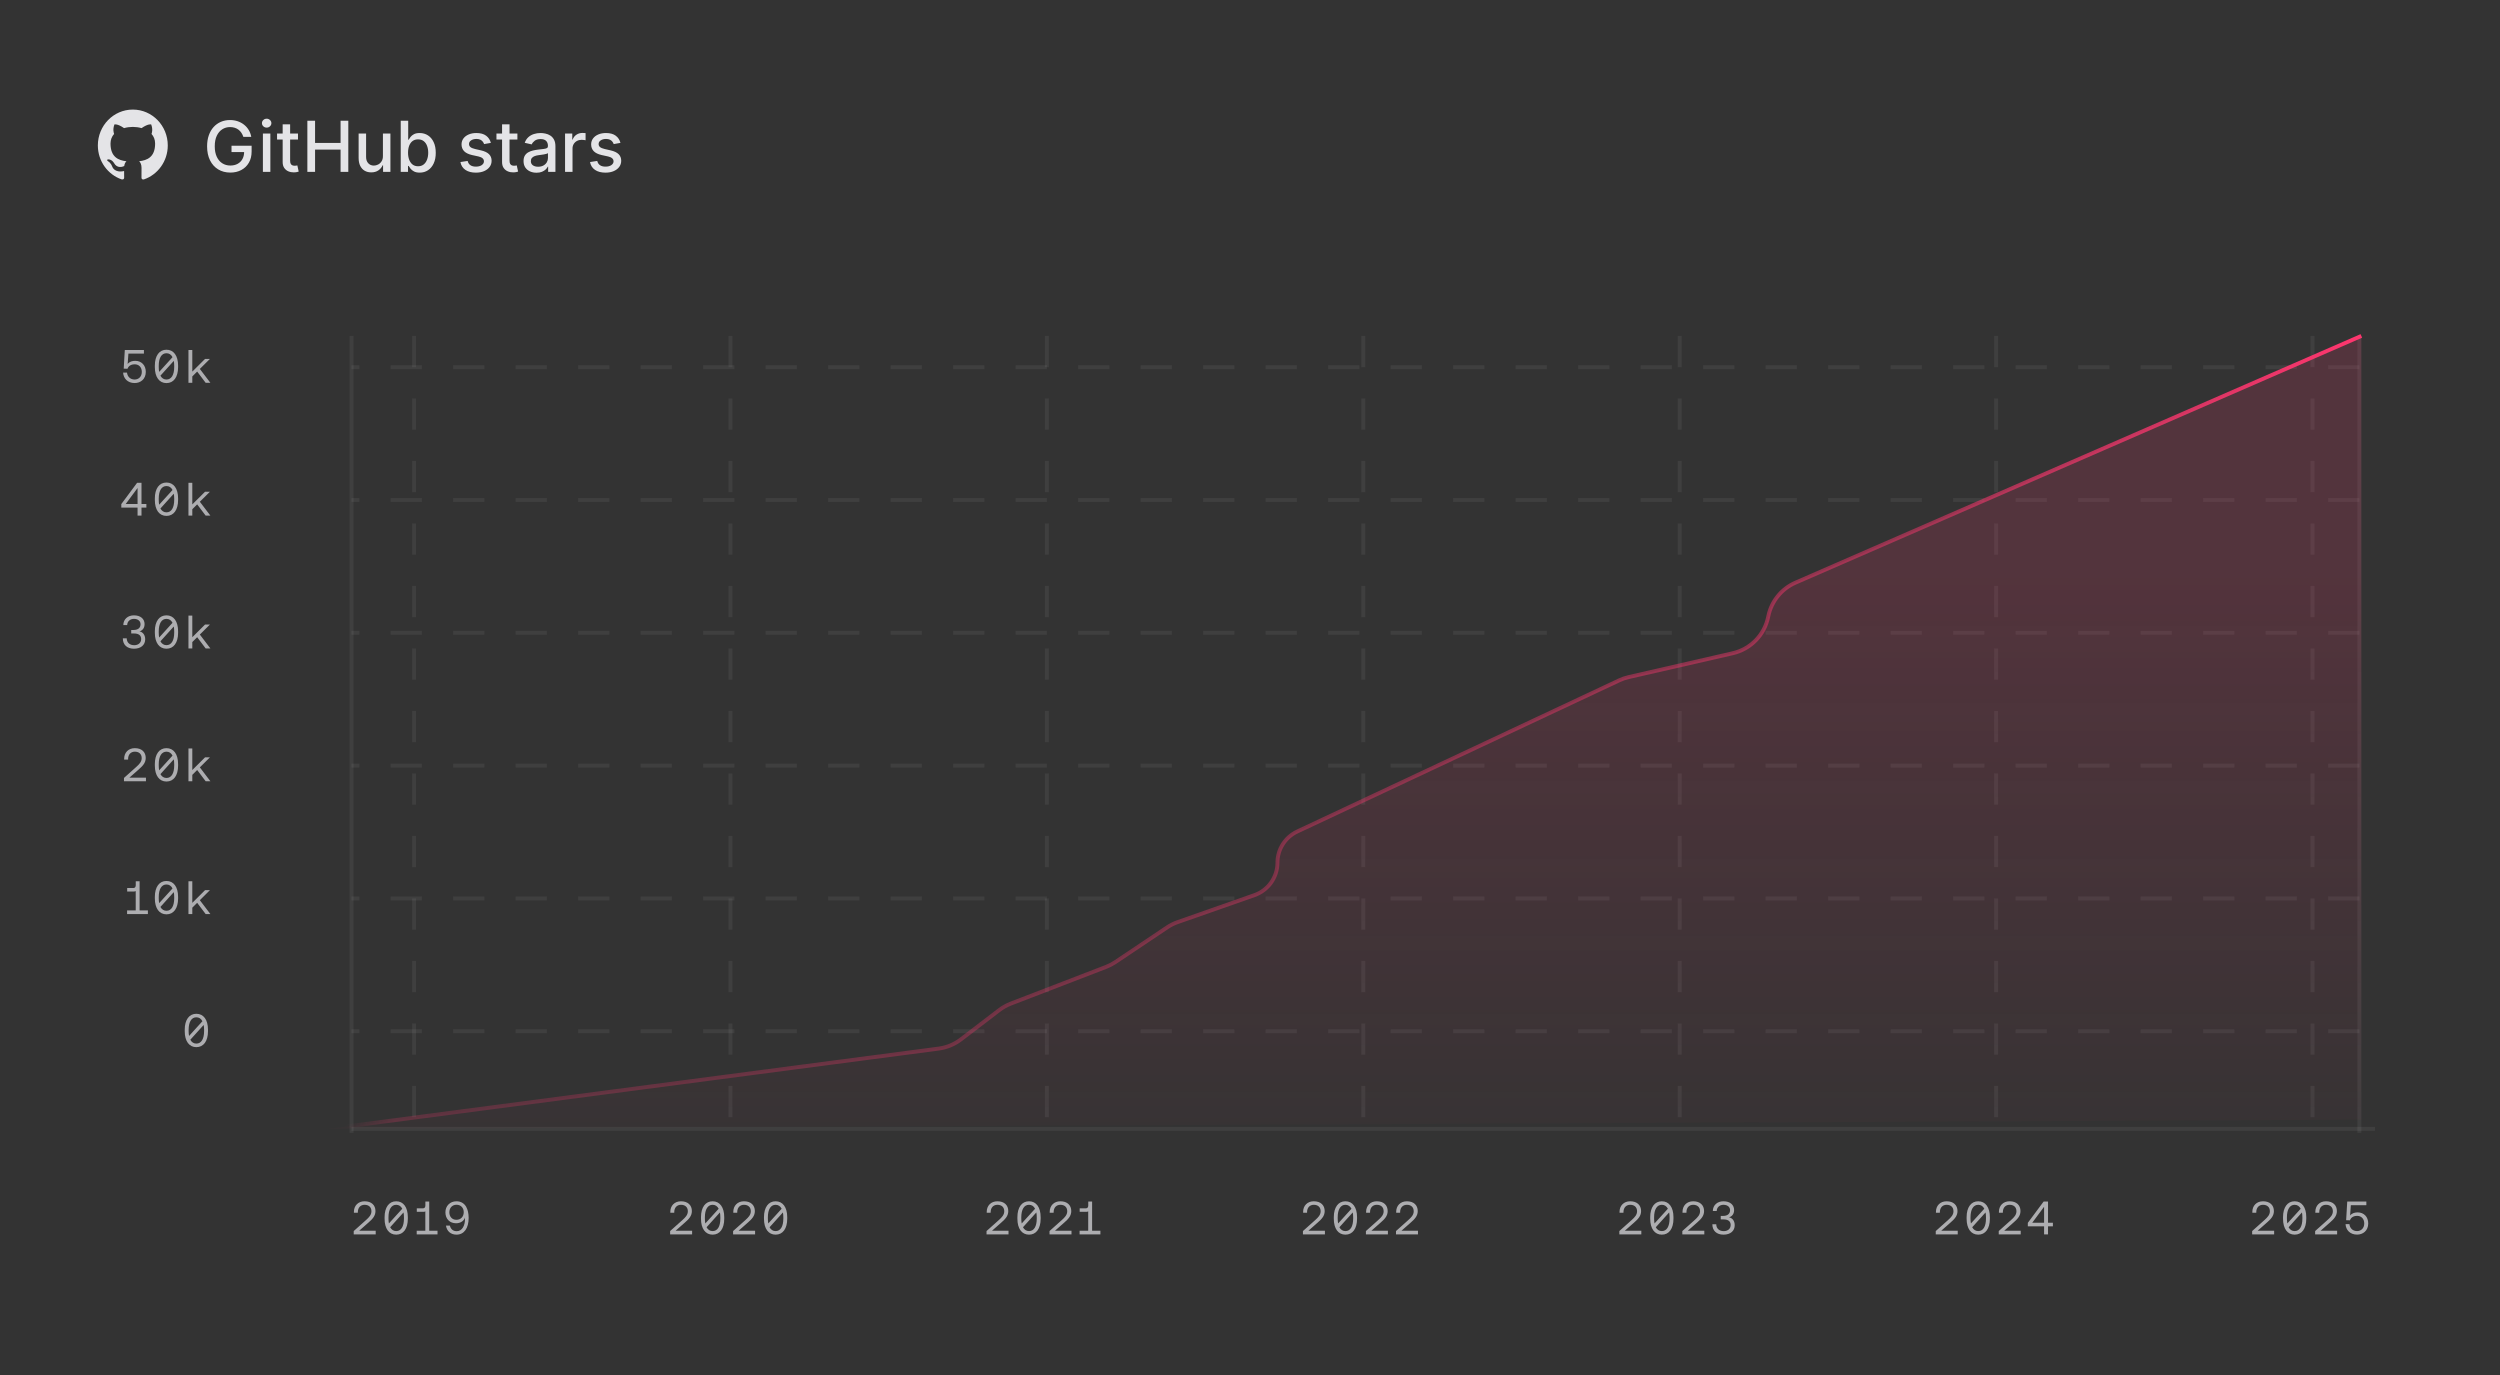 <svg width="320" height="176" viewBox="0 0 320 176" fill="none" xmlns="http://www.w3.org/2000/svg">
<rect x="0" y="0" width="320" height="176" fill="#333333" stroke="none"/>
<g clip-path="url(#clip0_427_2822)">
<path d="M302 47L45 47" stroke="white" stroke-opacity="0.06" stroke-width="0.5" stroke-dasharray="4 4"/>
<path d="M302 64L45 64" stroke="white" stroke-opacity="0.06" stroke-width="0.5" stroke-dasharray="4 4"/>
<path d="M302 81L45 81" stroke="white" stroke-opacity="0.06" stroke-width="0.5" stroke-dasharray="4 4"/>
<path d="M302 98L45 98" stroke="white" stroke-opacity="0.06" stroke-width="0.5" stroke-dasharray="4 4"/>
<path d="M302 115L45 115" stroke="white" stroke-opacity="0.06" stroke-width="0.5" stroke-dasharray="4 4"/>
<path d="M302 132L45 132" stroke="white" stroke-opacity="0.06" stroke-width="0.5" stroke-dasharray="4 4"/>
<path fill-rule="evenodd" clip-rule="evenodd" d="M17 14.025C19.472 14.025 21.475 16.079 21.475 18.614C21.475 20.64 20.195 22.36 18.418 22.967C18.191 23.012 18.11 22.869 18.11 22.747C18.11 22.595 18.116 22.101 18.116 21.487C18.116 21.059 17.972 20.78 17.812 20.638C18.808 20.524 19.855 20.136 19.855 18.374C19.855 17.873 19.682 17.464 19.395 17.143C19.441 17.027 19.595 16.56 19.351 15.928C19.351 15.928 18.976 15.805 18.121 16.399C17.764 16.297 17.381 16.246 17 16.244C16.62 16.246 16.237 16.297 15.88 16.399C15.025 15.805 14.649 15.928 14.649 15.928C14.406 16.56 14.56 17.027 14.606 17.143C14.32 17.464 14.145 17.873 14.145 18.374C14.145 20.132 15.19 20.526 16.184 20.642C16.056 20.756 15.94 20.958 15.899 21.255C15.645 21.372 14.996 21.575 14.597 20.874C14.597 20.874 14.361 20.433 13.911 20.401C13.911 20.401 13.475 20.395 13.881 20.68C13.881 20.68 14.174 20.821 14.378 21.351C14.378 21.351 14.64 22.17 15.885 21.892C15.887 22.276 15.892 22.637 15.892 22.747C15.892 22.868 15.809 23.01 15.586 22.967C13.807 22.361 12.525 20.641 12.525 18.614C12.525 16.079 14.529 14.025 17 14.025Z" fill="#E4E4E7"/>
<path d="M31.149 17.522C31.087 17.328 31.004 17.155 30.899 17.001C30.797 16.846 30.675 16.714 30.532 16.605C30.389 16.494 30.226 16.41 30.043 16.353C29.862 16.295 29.663 16.266 29.445 16.266C29.077 16.266 28.744 16.361 28.448 16.551C28.152 16.74 27.918 17.018 27.745 17.385C27.575 17.749 27.489 18.196 27.489 18.724C27.489 19.255 27.576 19.703 27.748 20.07C27.921 20.436 28.157 20.714 28.458 20.904C28.758 21.093 29.1 21.188 29.484 21.188C29.84 21.188 30.149 21.116 30.414 20.971C30.68 20.826 30.886 20.621 31.03 20.357C31.178 20.091 31.251 19.778 31.251 19.418L31.507 19.466H29.634V18.651H32.207V19.395C32.207 19.945 32.09 20.422 31.855 20.827C31.623 21.23 31.301 21.541 30.89 21.76C30.481 21.98 30.012 22.09 29.484 22.09C28.891 22.09 28.371 21.953 27.924 21.68C27.479 21.408 27.131 21.021 26.882 20.52C26.633 20.017 26.508 19.421 26.508 18.73C26.508 18.209 26.581 17.74 26.726 17.324C26.87 16.909 27.074 16.556 27.336 16.266C27.6 15.974 27.91 15.752 28.266 15.598C28.624 15.443 29.015 15.365 29.439 15.365C29.793 15.365 30.122 15.417 30.427 15.522C30.733 15.626 31.006 15.774 31.245 15.966C31.485 16.158 31.685 16.386 31.842 16.65C32 16.912 32.106 17.203 32.162 17.522H31.149ZM33.651 22V17.091H34.606V22H33.651ZM34.133 16.334C33.967 16.334 33.824 16.278 33.705 16.167C33.588 16.054 33.529 15.92 33.529 15.765C33.529 15.607 33.588 15.473 33.705 15.362C33.824 15.249 33.967 15.193 34.133 15.193C34.3 15.193 34.441 15.249 34.558 15.362C34.678 15.473 34.737 15.607 34.737 15.765C34.737 15.92 34.678 16.054 34.558 16.167C34.441 16.278 34.3 16.334 34.133 16.334ZM38.143 17.091V17.858H35.462V17.091H38.143ZM36.181 15.915H37.136V20.559C37.136 20.744 37.164 20.884 37.219 20.977C37.275 21.069 37.346 21.132 37.434 21.166C37.523 21.198 37.62 21.214 37.724 21.214C37.801 21.214 37.868 21.209 37.926 21.198C37.983 21.187 38.028 21.179 38.06 21.172L38.233 21.962C38.177 21.983 38.098 22.004 37.996 22.026C37.894 22.049 37.766 22.062 37.612 22.064C37.361 22.068 37.127 22.023 36.909 21.93C36.692 21.836 36.516 21.691 36.382 21.495C36.248 21.299 36.181 21.053 36.181 20.757V15.915ZM39.342 22V15.454H40.329V18.299H43.593V15.454H44.583V22H43.593V19.146H40.329V22H39.342ZM49.014 19.964V17.091H49.973V22H49.033V21.15H48.982C48.869 21.412 48.688 21.63 48.439 21.805C48.191 21.978 47.884 22.064 47.515 22.064C47.2 22.064 46.921 21.995 46.678 21.856C46.437 21.716 46.247 21.508 46.109 21.233C45.972 20.958 45.904 20.618 45.904 20.213V17.091H46.86V20.098C46.86 20.433 46.953 20.699 47.138 20.897C47.323 21.096 47.564 21.195 47.86 21.195C48.039 21.195 48.217 21.15 48.394 21.06C48.573 20.971 48.721 20.836 48.838 20.654C48.958 20.473 49.016 20.243 49.014 19.964ZM51.293 22V15.454H52.249V17.887H52.306C52.361 17.784 52.441 17.666 52.546 17.532C52.65 17.398 52.795 17.28 52.98 17.18C53.166 17.078 53.411 17.027 53.716 17.027C54.112 17.027 54.466 17.127 54.777 17.327C55.088 17.528 55.332 17.816 55.508 18.194C55.688 18.571 55.777 19.024 55.777 19.555C55.777 20.086 55.689 20.541 55.512 20.92C55.335 21.297 55.092 21.588 54.783 21.792C54.474 21.995 54.121 22.096 53.725 22.096C53.427 22.096 53.183 22.046 52.993 21.946C52.806 21.846 52.659 21.728 52.552 21.594C52.446 21.46 52.364 21.341 52.306 21.236H52.226V22H51.293ZM52.229 19.546C52.229 19.891 52.279 20.193 52.38 20.453C52.48 20.713 52.625 20.916 52.814 21.064C53.004 21.209 53.236 21.281 53.511 21.281C53.797 21.281 54.035 21.205 54.227 21.054C54.419 20.901 54.564 20.693 54.662 20.431C54.762 20.169 54.812 19.874 54.812 19.546C54.812 19.222 54.763 18.931 54.665 18.673C54.569 18.415 54.424 18.212 54.23 18.062C54.038 17.913 53.799 17.839 53.511 17.839C53.234 17.839 53 17.91 52.808 18.053C52.618 18.196 52.474 18.395 52.376 18.651C52.278 18.906 52.229 19.204 52.229 19.546ZM62.83 18.289L61.963 18.443C61.927 18.332 61.87 18.227 61.791 18.126C61.714 18.026 61.61 17.944 61.478 17.88C61.346 17.816 61.18 17.784 60.982 17.784C60.712 17.784 60.486 17.845 60.305 17.967C60.123 18.086 60.033 18.24 60.033 18.43C60.033 18.594 60.094 18.726 60.215 18.826C60.337 18.927 60.533 19.009 60.803 19.072L61.583 19.251C62.035 19.356 62.371 19.517 62.593 19.734C62.815 19.951 62.925 20.234 62.925 20.581C62.925 20.875 62.84 21.137 62.67 21.367C62.501 21.595 62.266 21.774 61.963 21.904C61.663 22.034 61.315 22.099 60.918 22.099C60.369 22.099 59.92 21.982 59.573 21.747C59.225 21.511 59.012 21.175 58.934 20.741L59.857 20.6C59.915 20.841 60.033 21.023 60.212 21.147C60.391 21.268 60.624 21.329 60.912 21.329C61.225 21.329 61.475 21.264 61.663 21.134C61.85 21.002 61.944 20.841 61.944 20.651C61.944 20.498 61.887 20.369 61.772 20.265C61.659 20.16 61.485 20.081 61.251 20.028L60.42 19.846C59.962 19.741 59.623 19.575 59.403 19.347C59.186 19.119 59.077 18.831 59.077 18.481C59.077 18.191 59.158 17.938 59.32 17.721C59.482 17.503 59.706 17.334 59.991 17.212C60.277 17.089 60.604 17.027 60.973 17.027C61.503 17.027 61.921 17.142 62.225 17.372C62.53 17.6 62.731 17.906 62.83 18.289ZM66.227 17.091V17.858H63.546V17.091H66.227ZM64.265 15.915H65.22V20.559C65.22 20.744 65.248 20.884 65.303 20.977C65.359 21.069 65.43 21.132 65.518 21.166C65.607 21.198 65.704 21.214 65.808 21.214C65.885 21.214 65.952 21.209 66.01 21.198C66.067 21.187 66.112 21.179 66.144 21.172L66.317 21.962C66.261 21.983 66.182 22.004 66.08 22.026C65.978 22.049 65.85 22.062 65.697 22.064C65.445 22.068 65.211 22.023 64.993 21.93C64.776 21.836 64.6 21.691 64.466 21.495C64.332 21.299 64.265 21.053 64.265 20.757V15.915ZM68.672 22.109C68.361 22.109 68.08 22.051 67.829 21.936C67.577 21.819 67.378 21.649 67.231 21.428C67.086 21.206 67.014 20.935 67.014 20.613C67.014 20.336 67.067 20.108 67.173 19.929C67.28 19.75 67.424 19.608 67.605 19.504C67.786 19.399 67.988 19.321 68.212 19.267C68.436 19.214 68.664 19.174 68.896 19.146C69.19 19.112 69.429 19.084 69.612 19.063C69.795 19.039 69.928 19.002 70.011 18.951C70.095 18.9 70.136 18.817 70.136 18.702V18.679C70.136 18.4 70.057 18.184 69.9 18.03C69.744 17.877 69.512 17.8 69.203 17.8C68.881 17.8 68.628 17.872 68.442 18.015C68.259 18.155 68.132 18.312 68.062 18.484L67.164 18.28C67.27 17.982 67.426 17.741 67.63 17.558C67.837 17.372 68.075 17.238 68.343 17.155C68.612 17.07 68.894 17.027 69.19 17.027C69.386 17.027 69.594 17.05 69.813 17.097C70.035 17.142 70.242 17.225 70.433 17.347C70.627 17.468 70.786 17.642 70.91 17.867C71.033 18.091 71.095 18.382 71.095 18.74V22H70.162V21.329H70.123C70.061 21.452 69.969 21.574 69.845 21.693C69.722 21.812 69.563 21.912 69.369 21.99C69.175 22.069 68.943 22.109 68.672 22.109ZM68.88 21.342C69.144 21.342 69.37 21.289 69.558 21.185C69.747 21.081 69.891 20.944 69.989 20.776C70.089 20.605 70.139 20.423 70.139 20.229V19.597C70.105 19.631 70.039 19.663 69.941 19.692C69.845 19.72 69.736 19.745 69.612 19.766C69.488 19.785 69.368 19.803 69.251 19.82C69.134 19.835 69.036 19.848 68.957 19.859C68.771 19.882 68.602 19.922 68.449 19.977C68.297 20.032 68.176 20.112 68.084 20.217C67.995 20.319 67.95 20.455 67.95 20.626C67.95 20.862 68.037 21.041 68.212 21.163C68.387 21.282 68.609 21.342 68.88 21.342ZM72.327 22V17.091H73.251V17.871H73.302C73.391 17.607 73.549 17.399 73.775 17.247C74.003 17.094 74.261 17.017 74.549 17.017C74.608 17.017 74.678 17.02 74.759 17.024C74.843 17.028 74.907 17.033 74.954 17.04V17.954C74.916 17.943 74.848 17.931 74.75 17.919C74.652 17.904 74.554 17.896 74.456 17.896C74.23 17.896 74.029 17.944 73.852 18.04C73.677 18.134 73.538 18.265 73.436 18.433C73.334 18.599 73.283 18.789 73.283 19.002V22H72.327ZM79.419 18.289L78.553 18.443C78.517 18.332 78.46 18.227 78.381 18.126C78.304 18.026 78.2 17.944 78.068 17.88C77.935 17.816 77.77 17.784 77.572 17.784C77.302 17.784 77.076 17.845 76.895 17.967C76.713 18.086 76.623 18.24 76.623 18.43C76.623 18.594 76.684 18.726 76.805 18.826C76.927 18.927 77.123 19.009 77.393 19.072L78.173 19.251C78.625 19.356 78.961 19.517 79.183 19.734C79.405 19.951 79.515 20.234 79.515 20.581C79.515 20.875 79.43 21.137 79.26 21.367C79.091 21.595 78.856 21.774 78.553 21.904C78.253 22.034 77.905 22.099 77.508 22.099C76.959 22.099 76.51 21.982 76.163 21.747C75.815 21.511 75.602 21.175 75.523 20.741L76.447 20.6C76.505 20.841 76.623 21.023 76.802 21.147C76.981 21.268 77.214 21.329 77.502 21.329C77.815 21.329 78.065 21.264 78.253 21.134C78.44 21.002 78.534 20.841 78.534 20.651C78.534 20.498 78.477 20.369 78.362 20.265C78.249 20.16 78.075 20.081 77.841 20.028L77.01 19.846C76.552 19.741 76.213 19.575 75.993 19.347C75.776 19.119 75.667 18.831 75.667 18.481C75.667 18.191 75.748 17.938 75.91 17.721C76.072 17.503 76.296 17.334 76.581 17.212C76.867 17.089 77.194 17.027 77.563 17.027C78.093 17.027 78.511 17.142 78.815 17.372C79.12 17.6 79.322 17.906 79.419 18.289Z" fill="#E4E4E7"/>
<path d="M48.09 158H45.276V157.574L46.86 156.158C47.244 155.816 47.544 155.492 47.544 155.042C47.544 154.514 47.196 154.214 46.668 154.214C46.152 154.214 45.804 154.574 45.804 155.15V155.228H45.3V155.12C45.3 154.328 45.84 153.764 46.668 153.764C47.544 153.764 48.06 154.262 48.06 155.018C48.06 155.642 47.67 156.044 47.184 156.47L45.972 157.538H48.09V158ZM50.715 153.764C51.633 153.764 52.203 154.526 52.203 155.804V155.996C52.203 157.274 51.633 158.036 50.715 158.036C49.797 158.036 49.227 157.274 49.227 155.996V155.804C49.227 154.526 49.797 153.764 50.715 153.764ZM49.725 155.822V155.978C49.725 156.212 49.743 156.422 49.779 156.602L51.489 154.718C51.321 154.388 51.057 154.214 50.715 154.214C50.091 154.214 49.725 154.802 49.725 155.822ZM51.705 155.978V155.822C51.705 155.588 51.687 155.378 51.651 155.192L49.941 157.088C50.115 157.406 50.379 157.58 50.715 157.58C51.339 157.58 51.705 156.998 51.705 155.978ZM54.94 153.8V157.532H56.002V158H53.338V157.532H54.442V155.054C54.382 155.096 54.31 155.114 54.22 155.114H53.35V154.664H54.166C54.352 154.664 54.448 154.508 54.448 154.304V153.8H54.94ZM58.434 158.036C57.69 158.036 57.186 157.58 57.084 156.878H57.588C57.678 157.292 57.96 157.592 58.458 157.592C59.16 157.592 59.52 156.866 59.52 156.038C59.52 155.918 59.526 155.936 59.52 155.834C59.502 155.894 59.502 155.9 59.484 155.948C59.322 156.302 58.92 156.578 58.38 156.578C57.576 156.578 57.012 156.032 57.012 155.174C57.012 154.364 57.594 153.764 58.428 153.764C58.974 153.764 59.406 154.016 59.664 154.46C59.874 154.826 59.988 155.336 59.988 155.882C59.988 157.202 59.412 158.036 58.434 158.036ZM58.416 156.134C58.974 156.134 59.358 155.738 59.358 155.162C59.358 154.598 58.986 154.208 58.434 154.208C57.882 154.208 57.516 154.61 57.516 155.174C57.516 155.732 57.864 156.134 58.416 156.134Z" fill="#ADADB0"/>
<path d="M88.59 158H85.776V157.574L87.36 156.158C87.744 155.816 88.044 155.492 88.044 155.042C88.044 154.514 87.696 154.214 87.168 154.214C86.652 154.214 86.304 154.574 86.304 155.15V155.228H85.8V155.12C85.8 154.328 86.34 153.764 87.168 153.764C88.044 153.764 88.56 154.262 88.56 155.018C88.56 155.642 88.17 156.044 87.684 156.47L86.472 157.538H88.59V158ZM91.215 153.764C92.133 153.764 92.703 154.526 92.703 155.804V155.996C92.703 157.274 92.133 158.036 91.215 158.036C90.297 158.036 89.727 157.274 89.727 155.996V155.804C89.727 154.526 90.297 153.764 91.215 153.764ZM90.225 155.822V155.978C90.225 156.212 90.243 156.422 90.279 156.602L91.989 154.718C91.821 154.388 91.557 154.214 91.215 154.214C90.591 154.214 90.225 154.802 90.225 155.822ZM92.205 155.978V155.822C92.205 155.588 92.187 155.378 92.151 155.192L90.441 157.088C90.615 157.406 90.879 157.58 91.215 157.58C91.839 157.58 92.205 156.998 92.205 155.978ZM96.652 158H93.838V157.574L95.422 156.158C95.806 155.816 96.106 155.492 96.106 155.042C96.106 154.514 95.758 154.214 95.23 154.214C94.714 154.214 94.366 154.574 94.366 155.15V155.228H93.862V155.12C93.862 154.328 94.402 153.764 95.23 153.764C96.106 153.764 96.622 154.262 96.622 155.018C96.622 155.642 96.232 156.044 95.746 156.47L94.534 157.538H96.652V158ZM99.277 153.764C100.195 153.764 100.765 154.526 100.765 155.804V155.996C100.765 157.274 100.195 158.036 99.277 158.036C98.359 158.036 97.789 157.274 97.789 155.996V155.804C97.789 154.526 98.359 153.764 99.277 153.764ZM98.287 155.822V155.978C98.287 156.212 98.305 156.422 98.341 156.602L100.051 154.718C99.883 154.388 99.619 154.214 99.277 154.214C98.653 154.214 98.287 154.802 98.287 155.822ZM100.267 155.978V155.822C100.267 155.588 100.249 155.378 100.213 155.192L98.503 157.088C98.677 157.406 98.941 157.58 99.277 157.58C99.901 157.58 100.267 156.998 100.267 155.978Z" fill="#ADADB0"/>
<path d="M129.09 158H126.276V157.574L127.86 156.158C128.244 155.816 128.544 155.492 128.544 155.042C128.544 154.514 128.196 154.214 127.668 154.214C127.152 154.214 126.804 154.574 126.804 155.15V155.228H126.3V155.12C126.3 154.328 126.84 153.764 127.668 153.764C128.544 153.764 129.06 154.262 129.06 155.018C129.06 155.642 128.67 156.044 128.184 156.47L126.972 157.538H129.09V158ZM131.715 153.764C132.633 153.764 133.203 154.526 133.203 155.804V155.996C133.203 157.274 132.633 158.036 131.715 158.036C130.797 158.036 130.227 157.274 130.227 155.996V155.804C130.227 154.526 130.797 153.764 131.715 153.764ZM130.725 155.822V155.978C130.725 156.212 130.743 156.422 130.779 156.602L132.489 154.718C132.321 154.388 132.057 154.214 131.715 154.214C131.091 154.214 130.725 154.802 130.725 155.822ZM132.705 155.978V155.822C132.705 155.588 132.687 155.378 132.651 155.192L130.941 157.088C131.115 157.406 131.379 157.58 131.715 157.58C132.339 157.58 132.705 156.998 132.705 155.978ZM137.152 158H134.338V157.574L135.922 156.158C136.306 155.816 136.606 155.492 136.606 155.042C136.606 154.514 136.258 154.214 135.73 154.214C135.214 154.214 134.866 154.574 134.866 155.15V155.228H134.362V155.12C134.362 154.328 134.902 153.764 135.73 153.764C136.606 153.764 137.122 154.262 137.122 155.018C137.122 155.642 136.732 156.044 136.246 156.47L135.034 157.538H137.152V158ZM139.789 153.8V157.532H140.851V158H138.187V157.532H139.291V155.054C139.231 155.096 139.159 155.114 139.069 155.114H138.199V154.664H139.015C139.201 154.664 139.297 154.508 139.297 154.304V153.8H139.789Z" fill="#ADADB0"/>
<path d="M169.59 158H166.776V157.574L168.36 156.158C168.744 155.816 169.044 155.492 169.044 155.042C169.044 154.514 168.696 154.214 168.168 154.214C167.652 154.214 167.304 154.574 167.304 155.15V155.228H166.8V155.12C166.8 154.328 167.34 153.764 168.168 153.764C169.044 153.764 169.56 154.262 169.56 155.018C169.56 155.642 169.17 156.044 168.684 156.47L167.472 157.538H169.59V158ZM172.215 153.764C173.133 153.764 173.703 154.526 173.703 155.804V155.996C173.703 157.274 173.133 158.036 172.215 158.036C171.297 158.036 170.727 157.274 170.727 155.996V155.804C170.727 154.526 171.297 153.764 172.215 153.764ZM171.225 155.822V155.978C171.225 156.212 171.243 156.422 171.279 156.602L172.989 154.718C172.821 154.388 172.557 154.214 172.215 154.214C171.591 154.214 171.225 154.802 171.225 155.822ZM173.205 155.978V155.822C173.205 155.588 173.187 155.378 173.151 155.192L171.441 157.088C171.615 157.406 171.879 157.58 172.215 157.58C172.839 157.58 173.205 156.998 173.205 155.978ZM177.652 158H174.838V157.574L176.422 156.158C176.806 155.816 177.106 155.492 177.106 155.042C177.106 154.514 176.758 154.214 176.23 154.214C175.714 154.214 175.366 154.574 175.366 155.15V155.228H174.862V155.12C174.862 154.328 175.402 153.764 176.23 153.764C177.106 153.764 177.622 154.262 177.622 155.018C177.622 155.642 177.232 156.044 176.746 156.47L175.534 157.538H177.652V158ZM181.501 158H178.687V157.574L180.271 156.158C180.655 155.816 180.955 155.492 180.955 155.042C180.955 154.514 180.607 154.214 180.079 154.214C179.563 154.214 179.215 154.574 179.215 155.15V155.228H178.711V155.12C178.711 154.328 179.251 153.764 180.079 153.764C180.955 153.764 181.471 154.262 181.471 155.018C181.471 155.642 181.081 156.044 180.595 156.47L179.383 157.538H181.501V158Z" fill="#ADADB0"/>
<path d="M210.09 158H207.276V157.574L208.86 156.158C209.244 155.816 209.544 155.492 209.544 155.042C209.544 154.514 209.196 154.214 208.668 154.214C208.152 154.214 207.804 154.574 207.804 155.15V155.228H207.3V155.12C207.3 154.328 207.84 153.764 208.668 153.764C209.544 153.764 210.06 154.262 210.06 155.018C210.06 155.642 209.67 156.044 209.184 156.47L207.972 157.538H210.09V158ZM212.715 153.764C213.633 153.764 214.203 154.526 214.203 155.804V155.996C214.203 157.274 213.633 158.036 212.715 158.036C211.797 158.036 211.227 157.274 211.227 155.996V155.804C211.227 154.526 211.797 153.764 212.715 153.764ZM211.725 155.822V155.978C211.725 156.212 211.743 156.422 211.779 156.602L213.489 154.718C213.321 154.388 213.057 154.214 212.715 154.214C212.091 154.214 211.725 154.802 211.725 155.822ZM213.705 155.978V155.822C213.705 155.588 213.687 155.378 213.651 155.192L211.941 157.088C212.115 157.406 212.379 157.58 212.715 157.58C213.339 157.58 213.705 156.998 213.705 155.978ZM218.152 158H215.338V157.574L216.922 156.158C217.306 155.816 217.606 155.492 217.606 155.042C217.606 154.514 217.258 154.214 216.73 154.214C216.214 154.214 215.866 154.574 215.866 155.15V155.228H215.362V155.12C215.362 154.328 215.902 153.764 216.73 153.764C217.606 153.764 218.122 154.262 218.122 155.018C218.122 155.642 217.732 156.044 217.246 156.47L216.034 157.538H218.152V158ZM221.311 155.816C221.677 155.888 222.043 156.194 222.043 156.836C222.043 157.55 221.497 158.036 220.609 158.036C219.727 158.036 219.181 157.538 219.181 156.704H219.679C219.685 157.256 220.069 157.586 220.639 157.586C221.161 157.586 221.527 157.28 221.527 156.8C221.527 156.362 221.245 156.086 220.621 156.086H220.255V155.636H220.567C221.161 155.636 221.449 155.33 221.449 154.904C221.449 154.478 221.089 154.214 220.609 154.214C220.123 154.214 219.745 154.532 219.739 155.012H219.241C219.253 154.244 219.829 153.764 220.603 153.764C221.443 153.764 221.965 154.214 221.965 154.886C221.965 155.402 221.689 155.708 221.311 155.816Z" fill="#ADADB0"/>
<path d="M250.59 158H247.776V157.574L249.36 156.158C249.744 155.816 250.044 155.492 250.044 155.042C250.044 154.514 249.696 154.214 249.168 154.214C248.652 154.214 248.304 154.574 248.304 155.15V155.228H247.8V155.12C247.8 154.328 248.34 153.764 249.168 153.764C250.044 153.764 250.56 154.262 250.56 155.018C250.56 155.642 250.17 156.044 249.684 156.47L248.472 157.538H250.59V158ZM253.215 153.764C254.133 153.764 254.703 154.526 254.703 155.804V155.996C254.703 157.274 254.133 158.036 253.215 158.036C252.297 158.036 251.727 157.274 251.727 155.996V155.804C251.727 154.526 252.297 153.764 253.215 153.764ZM252.225 155.822V155.978C252.225 156.212 252.243 156.422 252.279 156.602L253.989 154.718C253.821 154.388 253.557 154.214 253.215 154.214C252.591 154.214 252.225 154.802 252.225 155.822ZM254.205 155.978V155.822C254.205 155.588 254.187 155.378 254.151 155.192L252.441 157.088C252.615 157.406 252.879 157.58 253.215 157.58C253.839 157.58 254.205 156.998 254.205 155.978ZM258.652 158H255.838V157.574L257.422 156.158C257.806 155.816 258.106 155.492 258.106 155.042C258.106 154.514 257.758 154.214 257.23 154.214C256.714 154.214 256.366 154.574 256.366 155.15V155.228H255.862V155.12C255.862 154.328 256.402 153.764 257.23 153.764C258.106 153.764 258.622 154.262 258.622 155.018C258.622 155.642 258.232 156.044 257.746 156.47L256.534 157.538H258.652V158ZM262.147 158H261.643V156.974H259.561V156.524L261.583 153.8H262.147V156.512H262.771V156.974H262.147V158ZM261.643 154.466L260.125 156.512H261.643V154.466Z" fill="#ADADB0"/>
<path d="M291.09 158H288.276V157.574L289.86 156.158C290.244 155.816 290.544 155.492 290.544 155.042C290.544 154.514 290.196 154.214 289.668 154.214C289.152 154.214 288.804 154.574 288.804 155.15V155.228H288.3V155.12C288.3 154.328 288.84 153.764 289.668 153.764C290.544 153.764 291.06 154.262 291.06 155.018C291.06 155.642 290.67 156.044 290.184 156.47L288.972 157.538H291.09V158ZM293.715 153.764C294.633 153.764 295.203 154.526 295.203 155.804V155.996C295.203 157.274 294.633 158.036 293.715 158.036C292.797 158.036 292.227 157.274 292.227 155.996V155.804C292.227 154.526 292.797 153.764 293.715 153.764ZM292.725 155.822V155.978C292.725 156.212 292.743 156.422 292.779 156.602L294.489 154.718C294.321 154.388 294.057 154.214 293.715 154.214C293.091 154.214 292.725 154.802 292.725 155.822ZM294.705 155.978V155.822C294.705 155.588 294.687 155.378 294.651 155.192L292.941 157.088C293.115 157.406 293.379 157.58 293.715 157.58C294.339 157.58 294.705 156.998 294.705 155.978ZM299.152 158H296.338V157.574L297.922 156.158C298.306 155.816 298.606 155.492 298.606 155.042C298.606 154.514 298.258 154.214 297.73 154.214C297.214 154.214 296.866 154.574 296.866 155.15V155.228H296.362V155.12C296.362 154.328 296.902 153.764 297.73 153.764C298.606 153.764 299.122 154.262 299.122 155.018C299.122 155.642 298.732 156.044 298.246 156.47L297.034 157.538H299.152V158ZM301.783 155.186C302.581 155.186 303.133 155.762 303.133 156.596C303.133 157.526 302.467 158.03 301.705 158.03C300.793 158.03 300.271 157.424 300.229 156.692H300.727C300.775 157.178 301.123 157.58 301.705 157.58C302.173 157.58 302.623 157.25 302.623 156.602C302.623 156.032 302.269 155.63 301.711 155.63C301.465 155.63 300.967 155.702 300.793 156.2L300.307 156.188L300.445 153.8H302.893V154.262H300.907L300.811 155.588C301.057 155.282 301.411 155.186 301.783 155.186Z" fill="#ADADB0"/>
<path d="M45 43V145" stroke="white" stroke-opacity="0.06" stroke-width="0.5"/>
<path d="M53 43V145" stroke="white" stroke-opacity="0.06" stroke-width="0.5" stroke-dasharray="4 4"/>
<path d="M93.5 43V145" stroke="white" stroke-opacity="0.06" stroke-width="0.5" stroke-dasharray="4 4"/>
<path d="M134 43V145" stroke="white" stroke-opacity="0.06" stroke-width="0.5" stroke-dasharray="4 4"/>
<path d="M174.5 43V145" stroke="white" stroke-opacity="0.06" stroke-width="0.5" stroke-dasharray="4 4"/>
<path d="M215 43V145" stroke="white" stroke-opacity="0.06" stroke-width="0.5" stroke-dasharray="4 4"/>
<path d="M255.5 43V145" stroke="white" stroke-opacity="0.06" stroke-width="0.5" stroke-dasharray="4 4"/>
<path d="M296 43V145" stroke="white" stroke-opacity="0.06" stroke-width="0.5" stroke-dasharray="4 4"/>
<path d="M302 43V145" stroke="white" stroke-opacity="0.06" stroke-width="0.5"/>
<path d="M304 144.5L45 144.5" stroke="white" stroke-opacity="0.06" stroke-width="0.5"/>
<path d="M17.312 46.186C18.11 46.186 18.662 46.762 18.662 47.596C18.662 48.526 17.996 49.03 17.234 49.03C16.322 49.03 15.8 48.424 15.758 47.692H16.256C16.304 48.178 16.652 48.58 17.234 48.58C17.702 48.58 18.152 48.25 18.152 47.602C18.152 47.032 17.798 46.63 17.24 46.63C16.994 46.63 16.496 46.702 16.322 47.2L15.836 47.188L15.974 44.8H18.422V45.262H16.436L16.34 46.588C16.586 46.282 16.94 46.186 17.312 46.186ZM21.308 44.764C22.226 44.764 22.796 45.526 22.796 46.804V46.996C22.796 48.274 22.226 49.036 21.308 49.036C20.39 49.036 19.82 48.274 19.82 46.996V46.804C19.82 45.526 20.39 44.764 21.308 44.764ZM20.318 46.822V46.978C20.318 47.212 20.336 47.422 20.372 47.602L22.082 45.718C21.914 45.388 21.65 45.214 21.308 45.214C20.684 45.214 20.318 45.802 20.318 46.822ZM22.298 46.978V46.822C22.298 46.588 22.28 46.378 22.244 46.192L20.534 48.088C20.708 48.406 20.972 48.58 21.308 48.58C21.932 48.58 22.298 47.998 22.298 46.978ZM24.614 49H24.122V44.8H24.614V47.566L26.246 45.94H26.87L25.58 47.224L26.93 49H26.324L25.238 47.56L24.614 48.184V49Z" fill="#ADADB0"/>
<path d="M18.112 66H17.608V64.974H15.526V64.524L17.548 61.8H18.112V64.512H18.736V64.974H18.112V66ZM17.608 62.466L16.09 64.512H17.608V62.466ZM21.308 61.764C22.226 61.764 22.796 62.526 22.796 63.804V63.996C22.796 65.274 22.226 66.036 21.308 66.036C20.39 66.036 19.82 65.274 19.82 63.996V63.804C19.82 62.526 20.39 61.764 21.308 61.764ZM20.318 63.822V63.978C20.318 64.212 20.336 64.422 20.372 64.602L22.082 62.718C21.914 62.388 21.65 62.214 21.308 62.214C20.684 62.214 20.318 62.802 20.318 63.822ZM22.298 63.978V63.822C22.298 63.588 22.28 63.378 22.244 63.192L20.534 65.088C20.708 65.406 20.972 65.58 21.308 65.58C21.932 65.58 22.298 64.998 22.298 63.978ZM24.614 66H24.122V61.8H24.614V64.566L26.246 62.94H26.87L25.58 64.224L26.93 66H26.324L25.238 64.56L24.614 65.184V66Z" fill="#ADADB0"/>
<path d="M17.852 80.816C18.218 80.888 18.584 81.194 18.584 81.836C18.584 82.55 18.038 83.036 17.15 83.036C16.268 83.036 15.722 82.538 15.722 81.704H16.22C16.226 82.256 16.61 82.586 17.18 82.586C17.702 82.586 18.068 82.28 18.068 81.8C18.068 81.362 17.786 81.086 17.162 81.086H16.796V80.636H17.108C17.702 80.636 17.99 80.33 17.99 79.904C17.99 79.478 17.63 79.214 17.15 79.214C16.664 79.214 16.286 79.532 16.28 80.012H15.782C15.794 79.244 16.37 78.764 17.144 78.764C17.984 78.764 18.506 79.214 18.506 79.886C18.506 80.402 18.23 80.708 17.852 80.816ZM21.308 78.764C22.226 78.764 22.796 79.526 22.796 80.804V80.996C22.796 82.274 22.226 83.036 21.308 83.036C20.39 83.036 19.82 82.274 19.82 80.996V80.804C19.82 79.526 20.39 78.764 21.308 78.764ZM20.318 80.822V80.978C20.318 81.212 20.336 81.422 20.372 81.602L22.082 79.718C21.914 79.388 21.65 79.214 21.308 79.214C20.684 79.214 20.318 79.802 20.318 80.822ZM22.298 80.978V80.822C22.298 80.588 22.28 80.378 22.244 80.192L20.534 82.088C20.708 82.406 20.972 82.58 21.308 82.58C21.932 82.58 22.298 81.998 22.298 80.978ZM24.614 83H24.122V78.8H24.614V81.566L26.246 79.94H26.87L25.58 81.224L26.93 83H26.324L25.238 81.56L24.614 82.184V83Z" fill="#ADADB0"/>
<path d="M18.683 100H15.869V99.574L17.453 98.158C17.837 97.816 18.137 97.492 18.137 97.042C18.137 96.514 17.789 96.214 17.261 96.214C16.745 96.214 16.397 96.574 16.397 97.15V97.228H15.893V97.12C15.893 96.328 16.433 95.764 17.261 95.764C18.137 95.764 18.653 96.262 18.653 97.018C18.653 97.642 18.263 98.044 17.777 98.47L16.565 99.538H18.683V100ZM21.308 95.764C22.226 95.764 22.796 96.526 22.796 97.804V97.996C22.796 99.274 22.226 100.036 21.308 100.036C20.39 100.036 19.82 99.274 19.82 97.996V97.804C19.82 96.526 20.39 95.764 21.308 95.764ZM20.318 97.822V97.978C20.318 98.212 20.336 98.422 20.372 98.602L22.082 96.718C21.914 96.388 21.65 96.214 21.308 96.214C20.684 96.214 20.318 96.802 20.318 97.822ZM22.298 97.978V97.822C22.298 97.588 22.28 97.378 22.244 97.192L20.534 99.088C20.708 99.406 20.972 99.58 21.308 99.58C21.932 99.58 22.298 98.998 22.298 97.978ZM24.614 100H24.122V95.8H24.614V98.566L26.246 96.94H26.87L25.58 98.224L26.93 100H26.324L25.238 98.56L24.614 99.184V100Z" fill="#ADADB0"/>
<path d="M17.869 112.8V116.532H18.931V117H16.267V116.532H17.371V114.054C17.311 114.096 17.239 114.114 17.149 114.114H16.279V113.664H17.095C17.281 113.664 17.377 113.508 17.377 113.304V112.8H17.869ZM21.308 112.764C22.226 112.764 22.796 113.526 22.796 114.804V114.996C22.796 116.274 22.226 117.036 21.308 117.036C20.39 117.036 19.82 116.274 19.82 114.996V114.804C19.82 113.526 20.39 112.764 21.308 112.764ZM20.318 114.822V114.978C20.318 115.212 20.336 115.422 20.372 115.602L22.082 113.718C21.914 113.388 21.65 113.214 21.308 113.214C20.684 113.214 20.318 113.802 20.318 114.822ZM22.298 114.978V114.822C22.298 114.588 22.28 114.378 22.244 114.192L20.534 116.088C20.708 116.406 20.972 116.58 21.308 116.58C21.932 116.58 22.298 115.998 22.298 114.978ZM24.614 117H24.122V112.8H24.614V115.566L26.246 113.94H26.87L25.58 115.224L26.93 117H26.324L25.238 115.56L24.614 116.184V117Z" fill="#ADADB0"/>
<path d="M25.134 129.764C26.052 129.764 26.622 130.526 26.622 131.804V131.996C26.622 133.274 26.052 134.036 25.134 134.036C24.216 134.036 23.646 133.274 23.646 131.996V131.804C23.646 130.526 24.216 129.764 25.134 129.764ZM24.144 131.822V131.978C24.144 132.212 24.162 132.422 24.198 132.602L25.908 130.718C25.74 130.388 25.476 130.214 25.134 130.214C24.51 130.214 24.144 130.802 24.144 131.822ZM26.124 131.978V131.822C26.124 131.588 26.106 131.378 26.07 131.192L24.36 133.088C24.534 133.406 24.798 133.58 25.134 133.58C25.758 133.58 26.124 132.998 26.124 131.978Z" fill="#ADADB0"/>
<path d="M120.137 134.221L42 144.5L302.25 143.316V43L229.824 74.579C228.041 75.356 226.745 76.95 226.348 78.855L226.32 78.99C225.842 81.284 224.072 83.09 221.788 83.614L208.459 86.67C208.043 86.766 207.637 86.906 207.251 87.087L166.048 106.432C164.501 107.158 163.514 108.712 163.514 110.42C163.514 112.291 162.333 113.957 160.568 114.577L150.745 118.027C150.268 118.194 149.813 118.422 149.393 118.703L142.755 123.15C142.385 123.398 141.988 123.604 141.573 123.764L129.391 128.458C128.859 128.663 128.359 128.943 127.906 129.289L122.997 133.04C122.164 133.677 121.178 134.084 120.137 134.221Z" fill="url(#paint0_linear_427_2822)"/>
<path d="M42 144.5L120.137 134.221C121.178 134.084 122.164 133.677 122.997 133.04L127.906 129.289C128.359 128.943 128.859 128.663 129.391 128.458L141.573 123.764C141.988 123.604 142.385 123.398 142.755 123.15L149.393 118.703C149.813 118.422 150.267 118.194 150.745 118.027L160.568 114.577C162.333 113.957 163.514 112.291 163.514 110.42V110.42C163.514 108.712 164.501 107.158 166.048 106.432L207.251 87.087C207.637 86.906 208.043 86.766 208.459 86.67L221.788 83.614C224.072 83.09 225.842 81.284 226.32 78.99L226.348 78.855C226.745 76.95 228.041 75.356 229.824 74.579L302.25 43" stroke="url(#paint1_linear_427_2822)" stroke-width="0.5"/>
</g>
<defs>
<linearGradient id="paint0_linear_427_2822" x1="172.125" y1="73.531" x2="172.125" y2="144.5" gradientUnits="userSpaceOnUse">
<stop stop-color="#FD366E" stop-opacity="0.16"/>
<stop offset="1" stop-color="#FD366E" stop-opacity="0.02"/>
</linearGradient>
<linearGradient id="paint1_linear_427_2822" x1="302.25" y1="48.188" x2="39.777" y2="129.67" gradientUnits="userSpaceOnUse">
<stop stop-color="#FD366E"/>
<stop offset="0.214" stop-color="#FD366E" stop-opacity="0.48"/>
<stop offset="0.978" stop-color="#FD366E" stop-opacity="0.2"/>
<stop offset="1" stop-color="#FD366E" stop-opacity="0"/>
</linearGradient>
<clipPath id="clip0_427_2822">
<rect width="320" height="176" rx="8" fill="white"/>
</clipPath>
</defs>
</svg>
